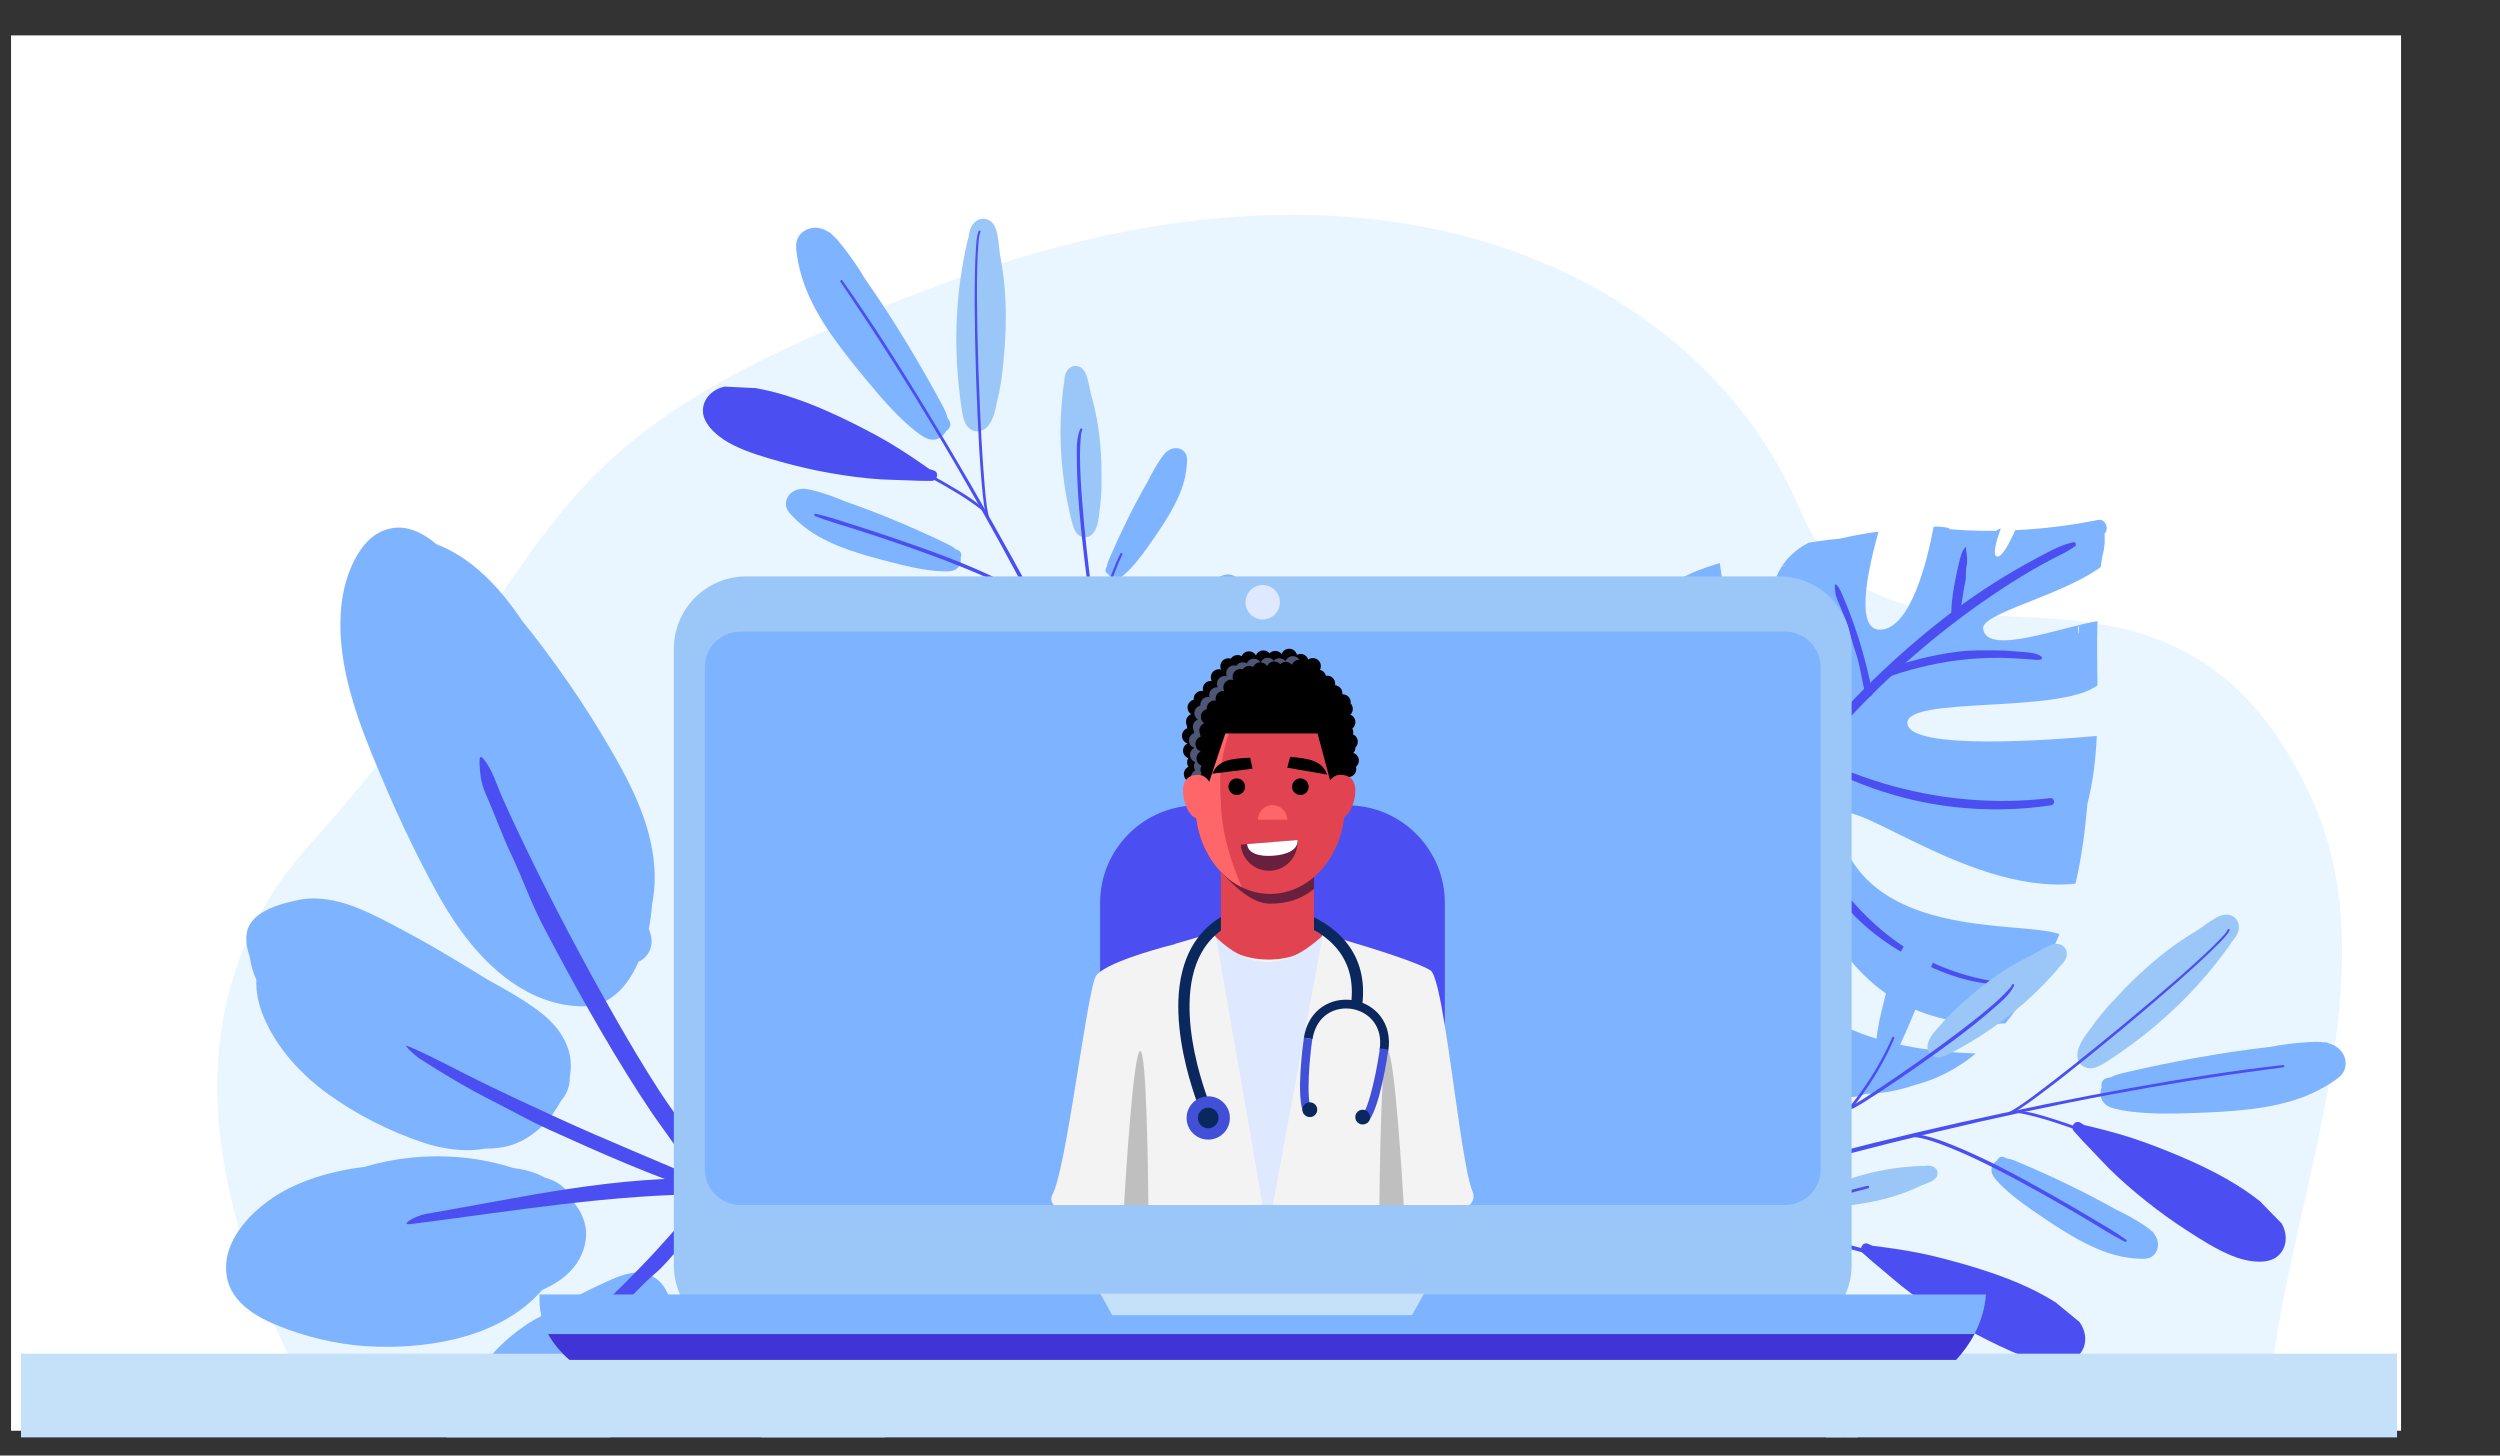 <?xml version="1.0" encoding="UTF-8"?>
<svg id="_Ñëîé_1" data-name="Ñëîé 1" xmlns="http://www.w3.org/2000/svg" viewBox="0 0 4611.13 2684.65">
  <rect x="0" y="0" width="4611.13" height="2684.65" fill="#333333" stroke="none"/>
  <defs>
    <style>
      .cls-1 {
        fill: #dee8fe;
      }

      .cls-2 {
        fill: #fff;
      }

      .cls-3 {
        fill: #9bc7f8;
      }

      .cls-4 {
        fill: #4134d6;
      }

      .cls-5 {
        fill: #bfbfbf;
      }

      .cls-6 {
        fill: #c5e1f9;
      }

      .cls-7 {
        fill: #691f3e;
      }

      .cls-8 {
        fill: #e14450;
      }

      .cls-9 {
        fill: #fe666a;
      }

      .cls-10 {
        fill: #010000;
      }

      .cls-11 {
        fill: #4e5676;
      }

      .cls-12 {
        fill: #0a285e;
      }

      .cls-13 {
        fill: #f3f3f3;
      }

      .cls-14 {
        fill: #4b4ef1;
      }

      .cls-15 {
        fill: #7eb3ff;
      }

      .cls-16 {
        fill: #e9f6ff;
      }

      .cls-17 {
        fill: #4150d6;
      }
    </style>
  </defs>
  <rect class="cls-2" x="20.37" y="65.29" width="4408.24" height="2573.62"/>
  <path class="cls-16" d="m4188.77,2537.56c-8.56,70.81-20.22,39.88-34.66,104.37H671.86c-41.21-61.89-82.8-31.28-120.6-104.37-156.19-301.94-247.86-680.4,18.45-978,527.76-589.77,345.32-733.65,1184.12-1041.56,838.79-307.91,1395.96,17.91,1565.84,421.38,169.88,403.47,679.52-48.74,944.96,535.24,143.66,316.04-34.31,719.17-75.85,1062.94Z"/>
  <g>
    <path class="cls-15" d="m1229.41,2460.61c-1.28,4.5-2.63,8.96-3.96,13.36-2.32,7.68-4.86,15.29-7.61,22.82-1.39,3.85-2.84,7.67-4.34,11.47-15.78,39.82-37.33,77.23-63.6,110.96-5.29,7.71-10.9,15.3-16.82,22.71-2.47,3.11-5,6.19-7.59,9.23h-302.43c.43-3.1,1-6.18,1.69-9.23.57-2.5,1.21-4.98,1.94-7.44,5.43-18.36,15.4-35.39,26.37-51.46,13.62-31.62,32.69-60.74,55.78-86.24,9.51-10.51,19.7-20.4,30.48-29.6,17.41-14.86,37.51-29.08,59.14-39.84,6.06-3.02,12.24-5.76,18.51-8.17,5.87-3.9,11.82-7.73,17.87-11.41,11.6-7.07,23.39-13.83,35.38-20.21,11.01-5.86,22.19-11.41,33.54-16.57,20.44-9.28,44.65-21.98,67.82-23.66,2.36-.17,4.71-.23,7.04-.16,8.71.26,16.88,2.58,24.17,6.46,13.37,7.09,23.83,19.41,29.35,33.93.57,1.5,1.09,3.01,1.55,4.55,6.83,22.71,2.09,46.11-4.28,68.5Z"/>
    <path class="cls-15" d="m1633.79,2641.93c-.59,3.09-1.25,6.17-1.97,9.23h-228.11c-1.82-3.03-3.54-6.11-5.17-9.23-10.99-21.12-17.67-44.24-20.85-68.17-8.7-20.71-14.25-43.16-15.67-65.5-.25-3.83-.37-7.66-.37-11.47.01-10.26.92-20.44,2.85-30.34.37-1.96.79-3.9,1.25-5.84,1.65-6.96,3.82-13.78,6.54-20.37,2.85-19.15,8.74-37.59,18.93-52.68.52-.77,1.05-1.53,1.59-2.28,1.49-2.06,3.04-3.97,4.66-5.72,8.11-8.83,17.75-13.89,28.06-16.08,24.47-5.19,52.75,5.75,73.51,20.77,6.35.59,12.49,1.71,18.41,3.31,36.88,9.97,65.62,38.52,85.73,73.05,1.24,2.1,2.43,4.21,3.57,6.35,5.24,9.64,9.81,19.67,13.73,29.83,1.47,3.81,2.85,7.64,4.13,11.47,5.5,16.39,9.29,32.86,11.35,48.36,3.7,27.81,3.26,57.2-2.17,85.31Z"/>
    <path class="cls-15" d="m417.82,2351.63c7.84,55.37,63.48,82.09,110.32,99.45,53.32,19.76,110.13,31.25,167,32.83,105.98,2.94,231.26-20.33,304.35-104.06.22-.25.42-.5.64-.75,22.07-9.58,42.16-22.37,57.43-40.67,17.57-21.05,27.47-51.07,21.84-78.31-3.74-18.08-13.04-33.86-25.48-46.92-3.74-11.27-10.71-21.36-21.47-28.72-8.44-5.77-18.16-9.81-28.4-12.83-3.45-2.02-7.1-3.87-10.98-5.51-14.75-6.23-30.46-9.84-46.4-11.72-60.15-19.7-125.6-25.36-187.4-19.27-29.41,2.9-58.79,8.68-87.43,17.2-17.38,2.12-34.66,5.01-51.77,8.95-47.33,10.91-93.56,28.78-132.15,58.89-39.35,30.7-77.62,78.22-70.08,131.44Z"/>
    <path class="cls-15" d="m1524.16,2257.68c-2.73,3.9-4.09,8.99-3.17,15.11,7.46,49.51,50.96,77.34,92.71,97.93,47.68,23.52,99.45,45.37,153.8,40.14,36.14-3.48,74.04-20.76,96.84-49.78,6.47-5.6,12.24-12.12,17.05-19.66,16.5-25.88,14-56.72-3.28-81.5-13.86-19.88-34.51-32.82-55.15-44.64-5.43-3.81-10.91-7.35-16.3-10.6-42.11-25.45-89.81-40.36-139.24-40.4-47.83-.04-111.39,9.8-135.36,57.22-5.63,11.14-8.37,23.75-7.91,36.19Z"/>
    <path class="cls-15" d="m1919.59,1784.49c3.7-35.03-4.18-69.89-36.1-88.71-47.47-28-111.42.08-157.33,19.33-48.98,20.55-96,46.67-138.78,78.2-86.4,63.67-175.45,164.65-136.89,280.12,2.06,6.17,4.7,12.25,7.87,18.07,3.71,6.84,8.16,13.31,13.27,19.17,9.62,11,21.58,19.81,35.45,24.65,29.28,17.76,69.26,22.23,100.5,14.63,25.34-6.16,47.31-17.77,67.49-32.23,18.94-7.08,37.3-15.61,54.69-25.39,44.69-25.12,84.6-57.61,116.56-97.89,28.39-35.76,54.07-81.4,59.71-128.33,8.74-17.19,15.73-35.33,16.56-54.15.43-9.81-.67-18.97-3-27.47Z"/>
    <path class="cls-15" d="m1263.92,1573.91c-6.58,24.31-10.4,48.58-11.92,72.82-2.23,13.7-3.98,27.42-5.17,41.09-3.11,35.76-2.78,72.52,3.86,107.88,6.26,33.36,16.15,73.67,39.74,99.33,3.78,4.11,7.86,7.68,12.18,10.75.32.81.62,1.63.94,2.43,7.64,18.94,20.01,37.52,39.25,46.2,21,9.46,43.19,6.3,62.68-5.08,35.26-20.58,59.91-57.6,78.11-93.15,17.73-34.64,29.46-72.04,38.87-109.68,1.84-7.35,3.48-14.74,5.02-22.14,20.15-64.75,39.55-131.31,48.4-198.6,8.4-63.84,5.64-137.32-25.17-195.43-46.58-87.86-144.63-8.75-184.04,42.88-45.04,59.01-83.29,128.87-102.74,200.71Z"/>
    <path class="cls-15" d="m628.06,1166.64c3.96,100.37,46.76,199.44,85.73,290.55,19.94,46.62,41.6,92.48,64.77,137.59,21.38,41.63,43.45,82.98,70.88,121.01,53.22,73.79,129.17,138.97,224.64,140.36,52.12.76,84.33-38.25,103.5-82.04,9.75-4.5,18.2-13.11,21.81-23.52,4.55-13.1,2.14-25.41-2.73-37.27,3.1-15.08,5.11-30.37,6.12-45.77,3.28-15.71,4.69-31.92,4.78-47.72.54-96.85-50.18-186.47-98.65-266.97-25.75-42.77-53.32-84.45-82.63-124.87-19.8-27.32-40.12-54.81-61.78-81.01-6.74-9.89-13.65-19.66-20.83-29.24-30.23-40.34-65.62-76.21-110.05-100.74-9.21-5.08-18.94-9.57-28.95-13.4-2.98-2.59-6.01-5.11-9.15-7.45-20.32-15.12-45.62-26.44-71.51-22.1-29.75,4.98-50.05,24.26-64.92,49.45-25.19,42.67-32.96,94.29-31.03,143.15Z"/>
    <path class="cls-15" d="m1051.43,1948.72c-6.34-34.84-29.12-62.19-56.71-83.11-28.81-21.83-61.17-39.87-92.77-57.27-1.06-.58-2.13-1.14-3.19-1.72-17.57-11.11-35.37-21.73-52.8-32.28-32.66-19.76-65.74-38.99-99.45-56.9-30.32-16.11-60.95-33.01-93.14-45.12-32.97-12.41-69.17-19.57-104.15-12.13-20.82,4.43-49.05,11.37-69.28,25.31-12.67,8.72-22.22,20.18-24.85,35.47-.91,5.27-1.06,10.75-.62,16.34.74,9.35,3.14,19.02,6.44,28.58,1.65,14.09,5.97,28.12,11.79,40.91.02.05.05.1.07.15-.97,23.46,4.59,47.43,13.6,68.8,24.46,58.08,69.11,106.46,119.8,142.94,52.22,37.59,112.8,68.12,173.81,88.6,36.54,12.27,77.58,18.19,115.15,11.18,16.71.4,33.45-1.59,50.3-7.25,19.99-6.71,38.53-18.86,54.09-33.77,6.65-6.38,12.75-13.25,18.18-20.42,1.14-1.5,2.25-3.02,3.33-4.55,4.96-7.02,9.66-14.54,13.87-22.42,10.17-11.1,16.21-26.25,16.13-42.97,0-.43-.04-.85-.05-1.28,2.28-12.26,2.7-24.75.45-37.09Z"/>
    <path class="cls-14" d="m1541.65,2620.46c-39.38-75.1-71.88-153.88-105.23-231.79-16.64-38.85-33.75-77.39-51.88-115.57-8.83-18.59-18.11-36.93-27.81-55.07-8.62-16.14-18.94-40.18-34.71-50.13-5.88-3.71-12.12.25-12.05,6.95.11,10.16,5.52,19.14,9.4,28.35,3.98,9.45,8.08,18.65,12.47,27.93,9.16,19.32,18,38.81,26.74,58.32,17.27,38.52,33.45,77.55,50.06,116.36,33.3,77.77,62.21,119.68,105.32,192.61,7.42,12.56,34.51,35.05,27.69,22.04h0Z"/>
    <path class="cls-14" d="m1312.94,2180.5c-31,45.55-67.05,87.38-104.28,127.91-19.11,20.81-38.97,40.87-58.81,60.98-17.31,17.54-55.45,51.02-65.97,73.82-3.44,7.45,29.45-17.36,36.24-19.53,23.76-7.59,52.12-41.29,69.63-58.08,20.69-19.83,20.67-16.52,39.9-37.76,37.44-41.35,72.59-85.24,102.72-132.22,8.44-13.17-10.45-28.31-19.43-15.11h0Z"/>
    <path class="cls-14" d="m1317.59,2200.31c74.75,34.21,152.47,60.66,232.63,78.92,40.22,9.17,80.91,16.28,121.86,21.32,19.58,2.41,39.21,4.34,58.89,5.72,19.2,1.35,41.84,4.87,60.19-2.25,9.83-3.82,4.67-5.93-5.01-7.99-23.7-5.04-42.12-8.19-60.34-9.48-19.68-1.39-50.37-10.78-69.97-13.06-40.07-4.67-64.06-8.79-103.48-17.4-78.38-17.12-150.95-48.6-224.64-80.3-15.72-6.76-25.63,17.43-10.14,24.51h0Z"/>
    <path class="cls-14" d="m1336.82,2194.55c64.35-31.3,113.41-70.32,173-109.95,29.24-19.45,55.44-34.22,83.29-55.61,14.25-10.95,30.29-22.96,44.04-34.55,12.72-10.72,33.06-26.98,40.72-41.87,5.03-9.79,3.64-14.36-5.08-11.54-14.7,4.75-28.36,18.49-40.53,27.9-13.55,10.47-27,21.06-40.72,31.32-28.11,21.02-56.86,41.23-86.05,60.71-58.01,38.72-117.89,74.67-179.72,106.93-16.27,8.49-5.8,34.87,11.07,26.67h0Z"/>
    <path class="cls-14" d="m1341.37,2188.57c18.76-99.67,33.57-200.03,50.19-300.08,9.18-55.26,18.39-110.52,28.5-165.62,5.01-27.3,5.68-39.17,10.57-66.5,2.62-14.65,6.85-46.05,9.62-60.68,2.59-13.67,6.01-23.21,5.06-37.18-.82-11.95-2.89-13.21-7.57-4.72-6.68,12.12-13.72,26.44-16.87,39.83-3.42,14.54-5.71,32.09-8.98,46.66-6.08,27.12-16.6,51.55-21.67,78.88-10.23,55.08-19.76,110.29-28.54,165.62-15.9,100.12-30.61,200.42-46.63,300.52-2.71,16.93,23.19,19.95,26.33,3.26h0Z"/>
    <path class="cls-14" d="m1330.46,2184.14c-31.15-60.43-76.22-113.46-113.23-170.38-28.47-43.78-55.13-88.75-81.02-134.1-60.64-106.22-117.81-214.63-170.84-324.84-13.17-27.38-26.05-54.9-38.43-82.64-10.45-23.42-18.25-51.59-34.44-71.64-9.82-12.16-8.43,3.81-7.28,18.84,1.73,22.66,5.44,33.49,14.56,54.02,10.88,24.49,28.72,72.2,40.28,96.38,26.25,54.94,36.33,89.77,64.66,143.66,54.13,102.98,110.9,205.13,173.77,303.07,14.16,22.05,28.78,43.77,44.21,64.95,28.04,38.51,54.63,79.77,87.53,114.32,8.39,8.81,26.91,1.3,20.25-11.64h0Z"/>
    <path class="cls-14" d="m1324.46,2173.51c-191.67-5.11-350.85,33.23-539.38,65.62-20.01,3.44-48.46,21.28-28.15,18.71,187.11-23.67,374.75-56.28,563.94-55.25,18.48.1,22.63-28.58,3.6-29.08h0Z"/>
    <path class="cls-14" d="m1308.12,2182.89c-93.43-40.98-188.11-78.96-280.88-121.48-46.36-21.25-92.58-42.8-138.43-65.11-45.74-22.26-90.44-47.3-137.25-67.16-9.73-4.13,13,17.29,22.33,23.34,41.93,27.19,90.35,56,134.97,78.42,46.43,23.33,58.51,32.03,105.79,53.57,93.6,42.63,188.26,84.18,285.86,116.84,12.05,4.03,19.47-13.21,7.61-18.41h0Z"/>
  </g>
  <g>
    <path class="cls-15" d="m3008,1133.3c-12.86,10.96-25.13,22.56-37.05,34.53-1.81,1.76-3.6,3.55-5.38,5.34-.61.62-1.2,1.22-1.8,1.85,58.97,197.83,197.35,193.25,151.4,243.38-68.52,48.46-153.86-116.06-194.74-207.87-4.88,4.69-9.29,9.94-13.24,14.6-8.08,9.57-15.34,19.78-21.92,30.42-12.08,19.57-22.07,40.12-29.52,61.81-1.16.77-2.23,1.73-3.13,2.86-6.22,7.75-9.77,17.8-12.37,27.89,96.75,205.31,256.3,102.74,262.23,161.19-56.19,67.55-200.92-32.95-270.12-87.73,1.3,28.95,7.71,56.14,25.33,80.49,19.42,26.83,44.64,51.13,70.1,72.18,8.64,7.15,17.55,14.06,27.01,19.65,7.92,9.23,16.18,18,25.87,25.53,23.22,18.06,51.87,32.53,80.95,37.79,53.64,9.69,98.48-19.13,139.02-50.09.15.2.33.39.49.58-7.18,4.34-11.81,11.65-17.26,18.76-6.06,7.94-12.17,15.81-18.01,23.93-11.04,15.36-22.38,31.25-29.59,48.88-12.77,31.28-11.56,71.07,15.2,93.98.36,1.92.77,3.81,1.13,5.68,2.16,11.19,5.27,22.27,8.89,33.08,6.89,20.43,16.56,39.6,28.1,57.78,22.78,35.84,54.46,66.8,91.16,88.25,9.4,5.49,19.16,10.18,29.18,14.25.12.07.24.15.36.22,21.15,11.83,43.33,20.69,66.85,26.63,20.45,5.17,43.67,7.02,63.52-1.45,8.25-.26,16.48-.78,24.69-1.65,9.93-.88,19.81-2.42,29.51-4.64,1.87-.39,3.75-.76,5.63-1.19,11.63-2.67,23.14-5.96,34.39-9.93,26.22-6.85,51.43-18.03,74.94-32.51,12.05-7.43,23.52-15.68,34.39-24.62-158.26-5.76-406.02-51.28-349-285.81,61.12-88.2,67.51,249.87,403.71,230.23,14.64-18.07,27.89-37.28,39.91-57.06,24.92-21.88,38.03-51.75,46.65-83.4,1.92-.68,3.63-2.11,4.69-4.48,2.92-6.55,5.73-13.13,8.41-19.77-74.95-26.09-363.59,13.53-411.11-206.44-4.9-80.63,232.47,135.65,440.6,113.46,2.66-11.09,5.01-22.27,7.1-33.52,4.67-25.14,8.47-50.46,11.22-75.86,1.38-12.73,2.64-25.46,3.82-38.2,0-.05.01-.09,0-.15,10.5-40.82,15.25-82.58,17.25-124.74-85.97,7.76-340.2,26.53-349.1-21.48-9.89-53.3,280.32-18.3,350.29-71.89-.36-39.64-1.19-79.29.04-118.49-70.33,12.39-201.79,62.79-210.58,15.82-9.88-29.29,142.81-61.25,216.65-115.55.86-6.03,1.77-12.09,2.64-18.13,2.92-10.29,4.25-20.99,4.69-29.31.08-1.63.01-3.19-.16-4.68.26-3.38.28-6.72-.15-9.81,8.94-7.77,1.8-27.65-12.02-24.89-50.28,10.1-101.52,16.47-152.77,18.93-11.41,25.54-24.8,50.18-33.43,48.5-9.06-1.77-2.04-27.35,6.89-51.72-3.1.88-6.11,2.3-8.91,4.3-18.64.24-37.28-.02-55.87-.91-9.4-.46-18.8-1.13-28.18-1.89-1.88-1.42-4.17-2.53-6.89-3.07-7.76-1.58-15.86-2.03-23.99-1.96-11.88,63.17-42.42,188.34-98.3,190.26-45.64,1.57-25.83-100.84-3.44-180.92-24.22,3.06-48.36,7.83-72.29,13.09-13.61,1.14-27.18,2.87-40.67,4.88-5.32.79-10.62,1.64-15.91,2.54-22.69,11.73-38.68,26.79-49.67,43.84,1.34-.62,2.64-1.28,3.94-2.03,1.56-.33,3.11-.62,4.67-.95-2.89.96-5.75,1.98-8.61,3.01-58.85,91.34,25.84,239.72-8.88,239-42.87-.89-89.72-121.35-105.36-245.32-17.89,5.29-35.56,11.32-52.61,18.78-41.48,18.15-80.18,43.33-111.53,75.92Zm322.39,476.19,504.19-451.77c-.11,3.49-.18,6.99-.24,10.49-.41-.58-.83-1.13-1.28-1.68-.04-3.12-.07-6.25-.1-9.36.49-.9.98-1.78,1.47-2.66.01-.01.04,0,.05,0l.07-.24c.04-.08.08-.14.12-.22-.03,1.23-.04,2.45-.08,3.67Zm-482.18,66.15"/>
    <path class="cls-14" d="m3213.46,1595.06c50.19-100.54,114.66-180.21,190.32-262.84,79.7-87.04,169.61-165.29,267.14-231.79,25.56-17.43,51.58-34.21,78.4-49.64,13.06-7.51,26.27-14.73,39.66-21.64,13.09-6.76,26.46-12.9,38.39-21.58,3.25-2.36,1-8.34-3.12-7.47-25.51,5.4-49.52,19.73-72.35,31.92-24.74,13.22-48.97,27.41-72.68,42.38-50.05,31.6-97.4,67.27-142.52,105.55-91.11,77.3-174.72,164.95-244.27,262.23-35.95,50.29-63.65,101.81-90.76,157.4-3.51,7.21-1,12.24,2.56,5.13l9.23-9.65Z"/>
    <path class="cls-14" d="m3781.32,1472.12c-102.68,12.27-208.14,2.53-307.16-27.12-98.65-29.54-193.35-78.66-271.24-146.42-21.7-18.88-42.14-39.1-61.59-60.29-19.94-21.72-37.15-45.69-57.03-67.41-4.15-4.53-4.96,4.5-1.55,10.77,12.57,23.14,38.86,47.65,56.39,67.18,17.6,19.61,44.31,45.93,64.08,63.35,39.74,35.02,65.56,49.66,111.41,76.23,91.53,53.04,185.21,88.36,290.5,100.13,59.3,6.62,118.91,5.66,177.92-3.23,8.47-1.27,6.77-14.19-1.73-13.18h0Z"/>
    <path class="cls-14" d="m3670.81,1808.73c-61.53-10.62-120.4-34.66-171.33-70.84-56.19-39.91-102.08-92.64-138.87-150.63-24.71-38.95-44.42-80.52-63.35-122.5-3.62-8.03-15.69-3.04-12.63,5.2,27.55,74.22,69.63,145.51,122.29,204.72,44.31,49.83,98.33,84.61,159.65,111.3,32.88,14.31,63.3,23.58,98.82,28.39,8.13,1.1,13.43-4.26,5.42-5.64h0Z"/>
    <path class="cls-14" d="m3259.74,1497.01c-12.17-1.21-24.54-.67-36.76-1.67-12.25-1.01-24.43-2.81-36.47-5.29-24.35-5.01-48.02-12.72-70.87-22.5-50.81-21.75-96.42-53.62-139.01-88.5-25.78-21.11-50.65-43.33-75.6-65.41-7.27-6.43,1.58,10.26,8.59,16.73,82.28,75.82,152.78,148.73,264.24,176.01,13.64,3.34,27.56,5.67,41.54,7.05,14.35,1.42,22.98,4.29,37.22,1.49,8.8-1.73,16.88-16.93,7.13-17.9h0Z"/>
    <path class="cls-14" d="m3233.93,1536.1c-74.04,34.56-167.47,33.99-243.88,7.69-23.23-8-43.68-20.19-65.58-30.93-6.62-3.25-4.37,3.1.23,7.41,16.06,15.08,37.46,22.43,57.73,30.41,20.93,8.24,54.54,16.63,76.7,20.49,44.14,7.7,72.98,10.73,116.86,1.44,22.16-4.69,37.08-12.26,57.2-22.71,8.59-4.46,9.74-17.99.75-13.79h0Z"/>
    <path class="cls-14" d="m3217.61,1570.15c-9.98,42.64-8.84,87.23-.69,129.9,8.82,46.18,26.8,87.97,48.73,129.53,5.79,10.97,12.3,23.32,19.18,33.65,6.09,9.16,14.35,19.51,23.1,26.34,3.77,2.94,5.64.64,3.6-3.8-3.98-8.66-10.66-16.27-15.68-24.39-5.43-8.78-10.49-17.81-15.22-26.99-10.33-20.07-18.73-40.8-25.92-62.17-14.35-42.67-24.19-86.87-27.37-131.82-1.63-23.07-3.7-49.78-.21-72.65,1.44-9.42-9.53-7.31-11.61,1.59l2.1.81Z"/>
    <path class="cls-14" d="m3469.59,1251.4c5.81.51,10.77-2.09,16.17-3.99,6.05-2.13,12.14-4.15,18.27-6.07,11.62-3.65,23.36-6.86,35.17-9.84,24.43-6.17,49.19-10.87,74.21-13.91,24.77-3.01,49.76-4.52,74.72-4.28,12.36.12,24.71.68,37.05,1.51,6.41.43,12.82.72,19.22,1.22,5.99.47,12.21,1.79,18.15.69,6.36-1.18,4.32-5.57-1.45-8.33-10.28-4.91-24-5.4-35.25-6.25-12.78-.97-25.32-2.37-38.14-2.41-25.88-.09-50.67-.99-76.35,2.25-25.45,3.22-50.68,8.1-75.49,14.61-12.14,3.18-24.14,6.94-36.01,11-10.37,3.55-21.92,10.33-29.43,18.59-2.81,3.09-4.73,4.86-.83,5.21h0Z"/>
    <path class="cls-14" d="m3453.41,1277.64c-6.54-34.43-15.3-68.25-25.83-101.67-5.23-16.62-11.15-33.02-17.39-49.29-3.12-8.14-6.41-16.19-9.91-24.17-3.49-7.96-6.28-17.04-12.54-23.25-4.47-4.44-3.38,2.32-3.1,8.95.34,8.32,2.47,13.18,5.48,20.81,3,7.63,9.65,23.09,12.64,30.73,6.35,16.23,12.27,41.06,17.97,57.53,11.33,32.78,11.16,48.47,19.75,82.07,2.03,7.93,14.53,6.71,12.93-1.7h0Z"/>
    <path class="cls-14" d="m3615.05,1130.03c3.71-19.68,6.12-39.56,10.16-59.21,1.92-9.33-.28-17.52,1.97-26.77,2.22-9.13.75-20.41-.74-29.82-.99-6.21,1.93-8.2-1.97-3.93-6.19,6.78-7.73,14.76-10.1,23.43-2.71,9.93-5.36,23.19-7.37,33.29-3.97,19.95-7.54,40.65-7.79,61.02-.13,10.14,13.91,12.32,15.86,2h0Z"/>
  </g>
  <g>
    <g>
      <path class="cls-3" d="m4117.44,1689.48c-10.16-5.3-21.53-1.48-30.79,3.8-10.41,5.95-20.25,13.02-29.95,20.04-.31.23-.63.46-.95.69-24.84,14.8-48.81,31.05-71.27,49.28-29.44,23.9-57.08,50.08-82.57,78.15-17.34,18.07-33.46,37.29-47.6,57.95-9.03,11.75-18.35,24.25-21.76,38.57-1.5,6.29-1.4,13.14,1.25,19.04.66,1.48,1.48,2.89,2.48,4.22.05.06.09.12.15.18,5.01,6.58,13.15,9.47,21.25,8.93,7.69-.5,14.88-4.15,21.39-8,8.65-5.12,17.01-10.8,25.33-16.43,66.56-45.06,127.11-99.99,177.72-162.47,6.37-7.87,12.6-15.86,18.67-23.97,5.22-6.97,10.68-13.92,15.03-21.5,4.66-5.17,9.02-10.66,11.56-17.1,4.62-11.75,1.93-25.2-9.94-31.38Z"/>
      <path class="cls-3" d="m4099.97,1715.76s.04.07.06.1c0,0,0,0,0,0-.02-.03-.03-.06-.05-.09,0,0,0,0-.01,0Z"/>
    </g>
    <g>
      <path class="cls-3" d="m3803.89,1743.88c-7.77-5-17.19-2.78-25.02.77-8.8,4.01-17.23,8.96-25.55,13.88-.27.17-.54.33-.81.49-21.06,10.04-41.53,21.32-60.93,34.3-25.43,17.01-49.58,35.99-72.15,56.66-15.27,13.23-29.64,27.47-42.54,43.02-8.13,8.77-16.55,18.12-20.35,29.37-2.08,6.18-2.23,13.26,1.27,18.97.4.66.84,1.28,1.32,1.86,1.4,1.75,3.1,3.17,5.01,4.26,3.05,1.77,6.59,2.7,10.19,2.79,6.21.17,12.26-2.23,17.78-4.84,7.32-3.47,14.47-7.41,21.57-11.32,56.82-31.26,109.56-70.9,154.85-117.34,5.71-5.85,11.31-11.81,16.79-17.87,4.71-5.22,9.61-10.4,13.67-16.16,4.13-3.81,8.04-7.89,10.55-12.88,4.59-9.1,3.43-20.11-5.65-25.96Z"/>
      <path class="cls-3" d="m3787.9,1763.7s.02.06.04.09c0,0,0,0,0,0-.01-.03-.02-.05-.03-.08,0,0,0,0,0,0Z"/>
    </g>
    <g>
      <path class="cls-3" d="m3424.88,2643.37c-.13-.48-.26-.96-.4-1.44-2.01-7.4-4.16-14.77-6.45-22.1-11.98-38.46-27.71-75.88-46.65-111.57-2.03-3.85-4.11-7.67-6.22-11.47-6.83-12.29-14.04-24.36-21.61-36.18-1.41-2.22-2.84-4.42-4.28-6.62-1.98-3.01-3.98-6-6-8.98-4.56-6.7-9.13-13.46-14.09-19.87-3.73-4.83-8.03-9.71-13.65-12.39-5.41-2.57-11.7-3.02-17.12-.44-.56.26-1.11.56-1.64.89-1.4.86-2.64,1.89-3.73,3.05-3.36,3.58-5.29,8.41-6,13.28-1.51,10.29.81,20.88,3.59,31.08.4,1.45.8,2.9,1.21,4.33.15.67.31,1.35.46,2.02,2.34,10.07,5.18,20.02,8.42,29.83,1.27,3.84,2.6,7.67,3.99,11.47,1.75,4.8,3.6,9.58,5.53,14.32,10.73,28.65,23.65,56.53,38.58,83.22,6.95,12.41,14.54,24.44,22.62,36.13,2.14,3.1,4.32,6.18,6.53,9.23h59.02c-.68-2.6-1.41-5.2-2.11-7.79Z"/>
      <path class="cls-3" d="m3411.23,2675.9s.05-.04.07-.06c0,0,0,0,0,0-.02.02-.04.04-.06.05,0,0,0,0-.01,0Z"/>
    </g>
    <g>
      <path class="cls-3" d="m3561.77,2150.54c-3.94-.85-8-.52-12,.06-5.07-.34-10.19.05-15.25.32-5.88.32-11.76.75-17.62,1.29-34.45,3.18-68.67,10.32-101.68,20.96-11.58,3.74-23.02,7.9-34.26,12.48-5.4,2.21-10.85,4.42-16.12,6.94-3.96,1.91-8.05,4.2-10.78,7.76-2.51,3.28-3.78,7.43-2.99,11.49.11.6.27,1.2.48,1.8.42,1.2,1.02,2.31,1.76,3.31,2.01,2.79,5.05,4.8,8.29,6,8.02,2.98,17.07,2.51,25.67,1.94,9.35-.11,18.68-.8,27.95-1.96,5.16-.64,10.31-1.42,15.44-2.34,21.8-3.25,43.38-8.16,64.44-14.67,16.07-4.97,31.67-11.31,46.85-18.54.21-.08.42-.16.63-.24,6.53-2.42,13.13-4.89,19.37-8.01,5.54-2.76,11.06-7.03,11.78-13.65.85-7.74-4.79-13.38-11.96-14.94Z"/>
      <path class="cls-3" d="m3552.39,2179.13s-.02-.04-.02-.06c0,0,0,0,0,0,0,.02.02.04.02.06,0,0,0,0,0,0Z"/>
    </g>
    <path class="cls-15" d="m4229.92,2029.66c16.18-5,31.93-11.3,46.96-19.13,8.26-4.3,16.34-8.9,24.1-14.05,7.07-4.69,14.97-9.7,19.89-16.76,10.85-15.56,5.05-36.79-9.71-47.76-5.2-3.86-10.89-6.35-16.85-7.91-1.41-1.04-3.23-1.65-5.47-1.54-.55.03-1.1.06-1.66.09-9.81-1.45-20.09-.98-29.91-.4-23.94,1.41-47.78,4.39-71.34,8.89-46.6,5.3-92.99,12.38-139.18,20.75-40.71,7.38-81.22,15.8-121.52,25.17-10.94,2.54-22.92,4.86-32.69,10.42-1.53.1-3.06.27-4.58.53-5.34.92-9.64,3.81-11.37,9.16-.77,2.39-.84,5.3-.13,7.96-3.31,8.1-3.19,17.43,1.19,25.12,4.78,8.39,13.64,12.34,22.61,14.63,18.59,4.73,38.1,6.74,57.2,7.93,19.83,1.24,39.69,1.38,59.54.94,36.24-.8,72.61-2.12,108.73-5.25,35.17-3.05,70.4-8.36,104.19-18.8Z"/>
    <path class="cls-15" d="m3247.36,1830.77c8.48-9.63,17.72-18.56,27.8-26.52,5.53-4.37,11.22-8.53,17.19-12.29,5.44-3.43,11.35-7.33,17.75-8.54,14.12-2.67,26.99,7.93,29.99,21.54,1.06,4.79,1.01,9.5.24,14.1.28,1.3.14,2.75-.64,4.26-.19.37-.39.74-.58,1.12-2.05,7.23-5.56,14.19-9.01,20.8-8.41,16.11-17.87,31.66-28.29,46.54-18.13,30.56-37.42,60.42-57.55,89.74-17.74,25.84-36.13,51.22-55.12,76.17-5.15,6.77-10.48,14.33-17.35,19.35-.55,1.03-1.14,2.03-1.79,3-2.29,3.4-5.62,5.48-9.86,5.01-1.89-.21-3.92-1.06-5.54-2.38-6.62-.22-13.04-3.21-16.99-8.62-4.32-5.9-4.3-13.26-3.09-20.16,2.5-14.31,7.17-28.42,12.28-41.99,5.3-14.09,11.37-27.86,17.84-41.44,11.8-24.8,24.01-49.52,37.39-73.51,13.03-23.36,27.63-46.06,45.34-66.17Z"/>
    <path class="cls-15" d="m3886.96,2310.46c12,4.08,24.31,7.18,36.86,9.05,6.89,1.02,13.81,1.79,20.77,2.08,6.34.26,13.33.7,19.41-1.41,13.41-4.66,19.23-20.07,15.11-33.2-1.45-4.62-3.81-8.63-6.73-12.2-.4-1.25-1.23-2.42-2.64-3.34-.35-.23-.7-.45-1.04-.67-5.31-5.19-11.74-9.42-17.95-13.39-15.12-9.67-30.88-18.34-47.13-25.96-30.56-17.27-61.78-33.36-93.44-48.58-27.91-13.42-56.15-26.12-84.68-38.15-7.75-3.27-16.02-7.13-24.38-8.05-.97-.61-1.97-1.18-3.01-1.69-3.64-1.79-7.51-1.93-10.92.55-1.52,1.11-2.84,2.84-3.58,4.76-5.56,3.45-9.59,9.16-10.32,15.74-.79,7.18,2.84,13.47,7.27,18.8,9.18,11.03,20.12,20.82,31.17,29.94,11.47,9.46,23.44,18.27,35.66,26.73,22.31,15.44,44.92,30.62,68.18,44.6,22.65,13.61,46.32,25.87,71.39,34.39Z"/>
    <path class="cls-15" d="m3509.02,1749.79c4.85-8.73,10.4-17.06,16.73-24.78,3.48-4.24,7.12-8.35,11.03-12.2,3.56-3.51,7.41-7.46,12.08-9.45,10.3-4.37,21.84,1.55,26.38,11.4,1.6,3.47,2.34,7.06,2.52,10.69.43.94.56,2.07.22,3.34-.08.32-.17.63-.25.94-.35,5.84-1.87,11.71-3.4,17.31-3.72,13.65-8.33,27.04-13.78,40.09-8.71,26.25-18.42,52.16-28.86,77.8-9.2,22.6-18.97,44.95-29.26,67.07-2.79,6.01-5.59,12.64-9.98,17.6-.24.87-.53,1.73-.86,2.58-1.18,2.97-3.37,5.1-6.67,5.45-1.47.16-3.16-.16-4.61-.89-5.07.93-10.45-.27-14.35-3.73-4.26-3.77-5.47-9.37-5.7-14.82-.48-11.3.73-22.8,2.36-33.97,1.69-11.59,4.02-23.07,6.68-34.48,4.86-20.82,10.03-41.65,16.22-62.11,6.03-19.93,13.36-39.61,23.49-57.85Z"/>
    <path class="cls-14" d="m4116.56,2316.13c13.44,5.5,27.24,9.3,41.73,10.58,13.31,1.17,28.39.16,39.78-7.53,12.14-8.19,18.29-22.33,17.86-36.8-.27-8.95-2.89-17.24-6.98-24.86.08-.03.15-.07.23-.1-12.67-12.97-25.35-25.93-38.02-38.9-.59-.6-1.07-1.23-1.47-1.87-.87-.68-1.74-1.36-2.61-2.03-12.8-9.93-26.03-19.23-39.74-27.86-27.02-17-55.53-31.5-84.63-44.56-29.33-13.16-59.23-25.1-89.45-36.06-29.84-10.82-60.52-19.26-91.33-26.85-5.88-1.45-11.78-2.85-17.68-4.22-2.31-1.38-4.61-2.76-6.91-4.17-9.97-6.12-19.23,7.43-12.1,15.64,10.19,11.72,20.96,22.98,31.77,34.12,10.82,11.16,21.21,22.73,32.2,33.74,22.12,22.15,46.12,42.65,70.57,62.17,24.65,19.68,50.44,37.97,76.97,55.04,25.49,16.4,51.68,33,79.81,44.51Z"/>
    <path class="cls-14" d="m3750.62,2507.42c13.96,3.99,28.09,6.25,42.64,5.92,13.36-.3,28.23-2.96,38.71-11.86,11.16-9.48,15.72-24.21,13.7-38.54-1.25-8.87-4.77-16.82-9.67-23.94.07-.04.14-.09.22-.13-14.02-11.49-28.05-22.99-42.07-34.48-.65-.54-1.2-1.11-1.66-1.7-.94-.58-1.88-1.16-2.81-1.73-13.81-8.46-27.99-16.25-42.56-23.32-28.72-13.92-58.66-25.21-89.02-34.98-30.6-9.85-61.63-18.43-92.87-26-30.85-7.47-62.27-12.48-93.73-16.64-6.01-.79-12.02-1.53-18.04-2.25-2.44-1.12-4.89-2.24-7.32-3.39-10.58-4.99-18.3,9.5-10.3,16.87,11.42,10.53,23.36,20.53,35.33,30.42,11.99,9.9,23.58,20.26,35.72,30,24.42,19.58,50.53,37.32,76.98,54.03,26.67,16.85,54.31,32.19,82.55,46.24,27.14,13.5,54.99,27.11,84.22,35.46Z"/>
    <path class="cls-14" d="m4211.24,1964.41c-93.18,10.22-185.9,25.24-278.15,41.77-106.73,19.12-213.04,40.78-318.84,64.5-110.76,24.83-220.9,52.32-330.24,82.79-105.24,29.32-209.78,61.28-312.97,97.17-90.48,31.48-180.31,65.74-267.16,106.28-9.55,4.46-18.94,9.21-28.42,13.81-4.74,2.31-.67,9.39,4.04,7.1,84.45-41.08,172.26-75.55,260.61-107.21,101.31-36.31,204.07-68.5,307.49-98.22,108.49-31.18,217.83-59.49,327.62-85.68,106.04-25.29,212.62-48.29,319.79-68.3,94.55-17.65,189.48-33.09,284.85-45.62,10.47-1.38,20.93-2.79,31.4-4.12,2.68-.34,2.74-4.58-.02-4.28h0Z"/>
    <path class="cls-14" d="m2945.54,2267.62c46.04-11.57,94.26-13.83,141.56-13.08,57.37.91,114.61,7.06,171.2,16.31,60.4,9.88,120.22,23.34,179.15,39.81,57.33,16.02,113.94,34.85,169.09,57.28,47.84,19.45,93.42,42.6,138.44,67.78,4.83,2.7,9.6,5.49,14.33,8.35,2.35,1.42,4.26-2.09,2.1-3.63-41.14-29.43-87.22-51.44-133.64-71.22-54.48-23.21-110.51-42.75-167.33-59.38-59.27-17.35-119.49-31.62-180.31-42.37-57.37-10.14-115.5-17.4-173.76-19.32-49.14-1.62-98.76.39-146.96,10.74-5.1,1.1-10.18,2.3-15.24,3.62-3.31.86-1.95,5.96,1.37,5.12h0Z"/>
    <path class="cls-14" d="m3027.19,2237.4c16.7-11.69,31.14-25.89,44.7-41.04,17.72-19.8,34.08-40.82,49.67-62.32,33.45-46.15,63.98-94.75,90.43-145.25,11.68-22.3,23.71-45.65,30.92-69.85.83-2.77-3.66-4.76-4.82-1.98-18.96,45.42-41.71,88.67-67.26,130.75-28.87,47.55-60.38,94.11-96.56,136.45-14.9,17.44-30.82,35.58-49.37,49.25-2.35,1.73-.17,5.72,2.28,4.01h0Z"/>
    <path class="cls-14" d="m3490.26,1913.18c-31.68,72.87-81.26,138.79-138.97,193.09-15.95,15.01-33.23,28.28-49.82,42.52-2.14,1.83.6,5.43,2.98,3.94,16.28-10.25,30.96-23.43,45.06-36.44,14.85-13.7,28.98-28.19,42.41-43.29,27.08-30.45,51.39-63.39,72.08-98.5,11.24-19.07,21.27-38.83,29.87-59.23,1.02-2.42-2.53-4.55-3.6-2.08h0Z"/>
    <path class="cls-14" d="m3418.45,2044.38c15.5-8.39,30.28-18.26,45.03-27.88,23.54-15.36,46.77-31.17,69.8-47.28,49.04-34.3,98.15-69.46,143.21-108.94,13.83-12.12,30.46-25.2,38.37-42.28,1.08-2.34-2.4-4.38-3.49-2.02-2.61,5.64-7.8,10.33-11.98,14.79-6.7,7.15-13.94,13.8-21.29,20.27-20.49,18.05-42.07,34.87-63.81,51.39-47.86,36.37-97.12,71.05-147.1,104.45-16.85,11.26-33.73,22.85-51.49,32.64-3.16,1.74-.4,6.57,2.77,4.86h0Z"/>
    <path class="cls-14" d="m3530.04,2097.05c22.28,2.61,44.07,10.96,64.79,19.16,28.75,11.38,56.7,24.78,84.28,38.73,58.35,29.52,115.17,62,171.42,95.33,22.76,13.48,45.07,28.22,68.71,40.08,2.55,1.28,4.42-2.13,2.18-3.78-18.75-13.76-39.21-25.21-59.14-37.17-26.79-16.08-53.82-31.76-81.03-47.11-57.27-32.32-115.53-63.9-176.48-88.81-23.84-9.74-48.94-19.33-74.76-21.91-3.52-.35-3.42,5.07.02,5.47h0Z"/>
    <path class="cls-14" d="m3715.71,2052.43c7.97.06,16.09,1.98,23.82,3.72,12.2,2.75,24.26,6,36.23,9.64,32.9,10,65.21,22.09,97.07,35,76.76,31.12,152.5,67.73,221.54,113.71,32.58,21.7,62.56,46.17,89.34,74.75,1.63,1.74,4.87-.56,3.42-2.58-19.88-27.7-48.87-49.12-76.56-68.46-34.17-23.87-70.42-44.73-107.4-63.9-37.67-19.53-76.26-37.31-115.47-53.53-33.23-13.75-66.92-26.5-101.29-37.13-21.1-6.53-43.75-14.21-66.06-14.59-1.55-.03-3.11-.02-4.66.08-2.1.13-2.13,3.28.01,3.3h0Z"/>
    <path class="cls-14" d="m4109.08,1714.32c-2.86,6.46-8.75,11.98-13.5,17.03-9.28,9.86-19.1,19.22-28.99,28.47-29.25,27.35-59.58,53.57-90.05,79.55-35.81,30.54-72.04,60.58-108.61,90.19-32.49,26.3-65.18,52.37-98.52,77.58-19.21,14.52-38.43,29.61-59.31,41.71-.84.49-2.41,1.38-2.82,1.53-2.46.88-1.42,4.82,1.05,3.94,7.1-2.53,13.31-6.6,19.56-10.77,11.45-7.64,22.58-15.77,33.63-23.97,32.4-24.05,63.96-49.27,95.34-74.62,36.87-29.79,73.35-60.08,109.43-90.82,31.99-27.25,63.71-54.83,94.53-83.38,10.92-10.11,21.75-20.34,32.14-31.01,6.23-6.39,12.86-12.96,17.74-20.49.63-.97,1.22-1.96,1.69-3.02.98-2.23-2.31-4.17-3.31-1.92h0Z"/>
    <path class="cls-14" d="m3405.03,2651.16h-6.3c-.92-3.09-1.87-6.16-2.85-9.23-7.98-25.23-17.69-49.82-28.72-73.95-9.24-20.21-19.17-40.11-29.68-59.72-2.05-3.84-4.12-7.66-6.22-11.47-6.17-11.2-12.51-22.31-19.03-33.32-.55-.95-1.12-1.91-1.69-2.86-8.89-14.96-18.08-29.75-27.5-44.36-6.23-9.64-12.55-19.2-18.97-28.69-.98-1.45-1.96-2.9-2.94-4.34-17.73-26.07-36.25-51.66-56.06-76.2-13.61-16.86-27.78-33.81-43.74-48.54-.47-.45-.94-.88-1.41-1.31-2.47-2.26,1.17-5.7,3.67-3.61,2.22,1.86,4.4,3.77,6.55,5.73,17.25,15.67,32.17,33.97,46.59,52.18,19.46,24.57,37.92,50.01,55.44,76.09,5.5,8.18,10.92,16.44,16.24,24.75,10.19,15.91,20.05,32.03,29.6,48.3.23.4.47.79.69,1.18,4.01,6.83,7.96,13.69,11.85,20.57,2.71,4.79,5.39,9.6,8.04,14.43,2.1,3.81,4.18,7.64,6.23,11.47,12.07,22.52,23.42,45.43,33.66,68.82,9.17,20.96,18.02,42.62,24.16,64.85.85,3.06,1.65,6.14,2.39,9.23Z"/>
    <path class="cls-14" d="m3444.44,2187.12c-58.42,13.98-116.64,30-172.81,51.44-15.93,6.08-32.13,12.18-47.29,20.02-1.88.97-.62,4.21,1.43,3.48,14.2-5.1,28.08-11.16,42.2-16.49,13.87-5.24,27.86-10.19,41.91-14.9,28.31-9.49,56.95-17.96,85.77-25.75,16.64-4.5,33.34-8.79,50.04-13.1,3.03-.78,1.78-5.42-1.25-4.69h0Z"/>
  </g>
  <g>
    <g>
      <path class="cls-3" d="m1770.93,734.49c1.3,9.96,2.6,19.99,4.51,29.85,1.44,7.42,3.47,15.23,8.2,21.32,5.01,6.47,12.66,10.67,21.02,9.97,8.27-.69,15.24-6.03,19.88-12.65,8.46-12.04,11.63-27.31,14.43-41.86,6.08-24.29,9.78-49.09,11.8-74.06,4.1-37.69,5.36-75.75,3.72-113.62-1.25-28.9-4.99-57.62-10.4-86.03-.04-.39-.08-.78-.11-1.17-1.18-11.92-2.41-23.97-4.87-35.71-2.18-10.43-6.87-21.47-17.57-25.57-12.5-4.78-24.35,2.13-30.07,13.38-3.14,6.17-4.36,13.07-5.14,19.99-2.78,8.28-4.37,16.97-6.12,25.51-2.04,9.92-3.89,19.88-5.55,29.87-13.19,79.31-14.13,161.06-3.7,240.76Z"/>
      <path class="cls-3" d="m1813.44,435.48s-.07.02-.11.03c0,0,0,0,0,0,.03,0,.07-.02.1-.02,0,0,0,0,.01,0Z"/>
    </g>
    <g>
      <path class="cls-3" d="m1972.6,944.22c1.79,7.91,3.57,15.87,5.84,23.65,1.7,5.86,3.92,11.98,8.17,16.52,4.51,4.82,10.97,7.63,17.63,6.45,6.6-1.17,11.8-5.98,15.03-11.64,5.9-10.31,7.31-22.81,8.48-34.71,3.08-19.97,4.21-40.17,3.98-60.38.5-30.59-1.32-61.26-5.45-91.57-3.15-23.13-8.29-45.93-14.74-68.35-.06-.31-.12-.62-.18-.93-1.83-9.49-3.72-19.08-6.56-28.33-2.53-8.22-7.12-16.74-16.02-19.24-10.4-2.92-19.41,3.52-23.17,12.99-2.06,5.19-2.53,10.83-2.64,16.45-1.62,6.86-2.25,13.96-3.02,20.95-.9,8.12-1.65,16.26-2.24,24.41-4.71,64.7.61,130.46,14.9,193.72Z"/>
      <path class="cls-3" d="m1984.55,700.82s-.06.02-.09.03c0,0,0,0,0,0,.03,0,.05-.02.08-.03,0,0,0,0,0,0Z"/>
    </g>
    <g>
      <path class="cls-3" d="m1589.18,1545.48c-7.45,3.36-14.84,6.85-22.16,10.49-6.3,3.13-12.75,6.16-18.64,10.03-5.24,2.04-10.37,4.41-14.54,8.13-7.6,6.78-10.55,17.46-4.24,26.22,5.4,7.5,14.98,8.89,23.57,8.44,9.66-.5,19.32-2.03,28.86-3.57.31-.05.62-.1.93-.15,23.27-1.64,46.45-4.64,69.26-9.62,29.89-6.53,59.31-15.35,87.87-26.32,19.06-6.73,37.65-14.72,55.34-24.47,10.78-5.18,22.03-10.81,29.68-19.89,4.2-4.99,6.93-11.52,5.77-18.12-1.18-6.66-6.03-11.76-12.11-14.34-5.72-2.43-12.24-2.41-18.32-2-8.09.55-16.18,1.6-24.22,2.64-64.32,8.3-127.9,25.88-187.05,52.52Z"/>
      <path class="cls-3" d="m1551.74,1587.76s0-.06,0-.09c0,0,0,0,0,0,0,.03,0,.06,0,.08,0,0,0,0,0,0Z"/>
    </g>
    <g>
      <path class="cls-3" d="m1873.56,1161.33c-3.49-4.75-7.06-9.43-10.72-14.04-3.15-3.97-6.26-8.06-9.87-11.62-2.22-3.39-4.66-6.64-7.91-9.02-5.92-4.33-13.89-4.81-19.11.95-4.48,4.93-4.01,11.89-2.4,17.88,1.81,6.73,4.33,13.31,6.85,19.8.08.21.17.42.25.64,4.65,16.15,10.26,32.03,17.19,47.35,9.09,20.08,19.74,39.49,31.76,57.96,7.61,12.42,16.03,24.32,25.57,35.32,5.27,6.81,10.93,13.9,18.48,17.93,4.15,2.21,9.16,3.15,13.63,1.34,4.52-1.83,7.38-6.02,8.28-10.69.85-4.4-.14-8.98-1.35-13.21-1.6-5.62-3.56-11.16-5.5-16.67-15.52-44.08-37.47-86.24-65.14-123.91Z"/>
      <path class="cls-3" d="m1829.88,1152.62s.04-.02.06-.02c0,0,0,0,0,0-.02,0-.04.01-.06.02,0,0,0,0,0,0Z"/>
    </g>
    <path class="cls-15" d="m1492.34,546.45c-6.99-15.43-12.72-31.39-16.84-47.83-2.26-9.03-4.18-18.13-5.47-27.35-1.18-8.4-2.67-17.64-.65-26,4.45-18.44,24.18-28.18,42.18-24.41,6.34,1.33,11.98,3.94,17.1,7.36,1.71.36,3.38,1.33,4.78,3.08.35.43.68.87,1.03,1.3,7.59,6.38,14.06,14.39,20.14,22.12,14.83,18.85,28.41,38.67,40.67,59.28,26.94,38.39,52.42,77.8,76.78,117.92,21.48,35.36,42.04,71.26,61.77,107.63,5.35,9.87,11.57,20.38,13.88,31.38.94,1.21,1.83,2.47,2.64,3.79,2.85,4.61,3.54,9.74.69,14.59-1.28,2.17-3.41,4.14-5.87,5.38-3.86,7.85-10.93,13.95-19.59,15.78-9.45,1.99-18.29-2.02-25.94-7.22-15.87-10.77-30.31-24.04-43.87-37.55-14.08-14.02-27.35-28.79-40.2-43.94-23.44-27.65-46.58-55.75-68.19-84.86-21.04-28.34-40.44-58.23-55.04-90.45Z"/>
    <path class="cls-15" d="m2292.9,1149.83c1.58-12.74,2.13-25.57,1.41-38.39-.4-7.04-1.06-14.05-2.2-21.02-1.04-6.34-2.04-13.36-5.38-18.95-7.37-12.34-23.84-14.94-36.01-8.16-4.29,2.39-7.78,5.55-10.71,9.18-1.16.65-2.15,1.72-2.76,3.3-.15.39-.3.78-.45,1.17-4.06,6.33-6.93,13.57-9.59,20.54-6.48,16.98-11.84,34.37-16.07,52.04-10.84,33.83-20.39,68.08-28.99,102.59-7.57,30.42-14.37,61.02-20.44,91.77-1.65,8.35-3.78,17.35-2.97,25.82-.41,1.09-.76,2.2-1.06,3.33-1.03,3.98-.37,7.84,2.79,10.71,1.41,1.28,3.4,2.23,5.46,2.57,4.56,4.81,11.05,7.63,17.72,7,7.28-.69,12.77-5.58,17.14-11.06,9.05-11.37,16.51-24.22,23.28-37.04,7.03-13.31,13.3-26.98,19.18-40.84,10.73-25.28,21.14-50.81,30.22-76.74,8.84-25.24,16.14-51.23,19.45-77.82Z"/>
    <path class="cls-15" d="m1509.68,989.35c-11.02-6.28-21.5-13.43-31.22-21.58-5.34-4.48-10.5-9.15-15.33-14.17-4.4-4.57-9.37-9.51-11.82-15.46-5.41-13.13,2.27-27.7,14.83-33.33,4.42-1.98,8.99-2.88,13.6-3.05,1.2-.53,2.63-.68,4.25-.24.4.11.8.23,1.19.34,7.41.53,14.84,2.54,21.92,4.55,17.27,4.91,34.2,10.95,50.69,18.05,33.19,11.42,65.94,24.1,98.34,37.7,28.55,11.99,56.79,24.7,84.72,38.07,7.58,3.63,15.96,7.26,22.2,12.91,1.1.32,2.19.69,3.26,1.13,3.75,1.54,6.43,4.34,6.83,8.54.18,1.87-.24,4.01-1.19,5.84,1.11,6.45-.49,13.26-4.94,18.17-4.85,5.36-11.97,6.81-18.89,7.03-14.35.45-28.93-1.25-43.08-3.47-14.69-2.31-29.22-5.42-43.66-8.96-26.35-6.45-52.72-13.31-78.6-21.45-25.2-7.92-50.09-17.51-73.09-30.61Z"/>
    <path class="cls-15" d="m2179.95,900.3c3.32-9.42,5.87-19.09,7.45-28.96.87-5.42,1.53-10.86,1.82-16.35.26-5,.67-10.5-.94-15.31-3.56-10.61-15.65-15.32-26.03-12.19-3.66,1.1-6.83,2.93-9.67,5.2-.99.3-1.92.95-2.65,2.05-.18.27-.36.55-.54.82-4.13,4.14-7.52,9.17-10.7,14.02-7.75,11.83-14.71,24.17-20.86,36.9-13.87,23.93-26.82,48.38-39.08,73.2-10.81,21.87-21.06,44.01-30.79,66.39-2.64,6.07-5.75,12.56-6.55,19.14-.49.76-.95,1.54-1.36,2.36-1.44,2.85-1.58,5.9.34,8.61.86,1.21,2.21,2.26,3.72,2.86,2.67,4.41,7.13,7.64,12.31,8.27,5.65.69,10.64-2.12,14.87-5.56,8.77-7.14,16.58-15.67,23.86-24.3,7.55-8.95,14.6-18.31,21.37-27.87,12.36-17.44,24.52-35.13,35.73-53.34,10.91-17.73,20.78-36.27,27.71-55.95Z"/>
    <path class="cls-14" d="m1353.14,821.29c-13.03-6.41-25.03-14.21-35.6-24.22-9.71-9.18-18.95-21.13-20.75-34.76-1.92-14.52,4.58-28.5,15.69-37.77,6.88-5.74,14.82-9.27,23.23-11.26-.03-.08-.05-.16-.07-.24,18.11.88,36.22,1.77,54.33,2.65.84.04,1.63-.01,2.37-.14,1.08.2,2.17.4,3.25.61,15.92,2.99,31.66,6.73,47.21,11.26,30.64,8.94,60.41,20.66,89.49,33.78,29.3,13.22,58.07,27.68,86.31,43.02,27.89,15.16,54.55,32.52,80.67,50.54,4.99,3.44,9.94,6.93,14.89,10.44,2.57.81,5.13,1.62,7.7,2.4,11.19,3.4,7.2,19.32-3.68,19.43-15.53.15-31.1-.45-46.61-1.14-15.53-.7-31.08-.79-46.61-1.72-31.24-1.86-62.51-6.22-93.33-11.58-31.08-5.4-61.87-12.57-92.24-21.09-29.18-8.19-58.97-16.79-86.25-30.2Z"/>
    <path class="cls-14" d="m1452.72,1222.02c-12.24-7.8-23.31-16.88-32.72-27.98-8.64-10.19-16.51-23.09-16.8-36.84-.31-14.64,7.69-27.82,19.75-35.81,7.47-4.95,15.75-7.59,24.33-8.64-.02-.08-.03-.16-.05-.25,17.9,2.87,35.8,5.74,53.71,8.61.83.13,1.62.17,2.37.12,1.05.32,2.11.64,3.16.96,15.49,4.73,30.73,10.17,45.68,16.39,29.47,12.26,57.77,27.18,85.23,43.42,27.67,16.36,54.68,33.9,81.06,52.26,26.05,18.13,50.65,38.32,74.62,59.1,4.58,3.97,9.12,7.98,13.65,12.01,2.46,1.09,4.92,2.17,7.39,3.23,10.75,4.61,5.03,20-5.8,18.9-15.45-1.56-30.86-3.86-46.2-6.26-15.36-2.4-30.8-4.21-46.14-6.84-30.85-5.29-61.44-13.06-91.49-21.77-30.3-8.78-60.11-19.3-89.36-31.11-28.1-11.35-56.77-23.17-82.4-39.5Z"/>
    <path class="cls-14" d="m1553.55,517.14c54.16,76.51,104.41,155.86,153.23,235.86,56.48,92.56,110.78,186.48,163.21,281.39,54.88,99.36,107.36,200.01,157.09,302.05,47.86,98.2,93.29,197.63,134.87,298.67,36.46,88.6,70.4,178.54,97.67,270.43,3,10.1,5.68,20.28,8.51,30.43,1.42,5.08-6.59,6.73-8,1.69-25.28-90.45-57.72-179.02-92.63-266.14-40.03-99.9-84.09-198.16-130.45-295.26-48.63-101.87-99.96-202.47-153.19-302.01-51.41-96.13-104.89-191.15-161-284.62-49.5-82.47-100.91-163.75-154.79-243.43-5.91-8.74-11.79-17.51-17.75-26.23-1.52-2.23,1.61-5.09,3.22-2.83h0Z"/>
    <path class="cls-14" d="m2166.17,1665.46c-21.88-42.13-52.17-79.71-84.1-114.61-38.73-42.33-81.3-81.09-125.76-117.3-47.45-38.65-97.2-74.49-148.62-107.67-50.01-32.27-101.66-62.15-155.02-88.55-46.28-22.9-93.85-41.66-142.55-58.64-5.22-1.82-10.47-3.54-15.75-5.18-2.62-.82-1.26-4.57,1.32-3.98,49.31,11.27,96.35,31.15,141.94,52.77,53.51,25.37,105.29,54.35,155.43,85.83,52.3,32.85,102.92,68.45,151.31,106.84,45.64,36.21,89.63,74.89,129.72,117.22,33.8,35.7,65.22,74.17,89.44,117.1,2.57,4.55,5.03,9.15,7.4,13.8,1.55,3.05-3.17,5.41-4.74,2.38h0Z"/>
    <path class="cls-14" d="m2134.63,1584.31c-2.33-20.25-1.28-40.48,1.07-60.68,3.06-26.39,7.94-52.58,13.69-78.51,12.35-55.65,28.47-110.72,48.72-164.02,8.94-23.53,18.43-48.02,31.76-69.47,1.53-2.46,6-.42,4.68,2.3-21.42,44.31-38.69,90.03-53.23,137.05-16.43,53.14-30.38,107.61-38.06,162.77-3.17,22.71-6.18,46.66-4.11,69.61.26,2.9-4.17,3.92-4.51.95h0Z"/>
    <path class="cls-14" d="m2070.11,1022.72c-33.52,72.05-49.96,152.87-52.32,232.07-.65,21.9.87,43.63,1.23,65.49.05,2.82-4.46,3.16-4.92.38-3.13-18.98-3-38.71-2.61-57.89.4-20.21,1.88-40.39,4.27-60.45,4.83-40.46,13.35-80.5,25.91-119.28,6.82-21.06,14.95-41.67,24.51-61.64,1.14-2.37,5.08-1.12,3.94,1.31h0Z"/>
    <path class="cls-14" d="m2019.56,1163.47c-4-17.17-6.42-34.77-9-52.19-4.12-27.8-7.7-55.68-10.91-83.6-6.86-59.45-13.12-119.53-13.47-179.43-.11-18.39-1.34-39.51,6.19-56.76,1.03-2.36,4.87-1.11,3.83,1.27-2.49,5.7-2.55,12.69-3.12,18.78-.91,9.76-1.08,19.59-1.05,29.38.08,27.31,1.81,54.62,3.86,81.84,4.53,59.95,11.25,119.81,19.41,179.36,2.75,20.08,5.27,40.39,9.73,60.18.79,3.52-4.66,4.66-5.47,1.15h0Z"/>
    <path class="cls-14" d="m1906.12,1114.9c-16.73-14.95-37.44-25.71-57.31-35.77-27.59-13.96-56.16-26-84.89-37.39-60.79-24.09-122.8-45.07-185.04-65.05-25.18-8.09-51.01-15.01-75.57-24.83-2.65-1.06-1.34-4.72,1.38-4.14,22.73,4.9,44.88,12.62,67.04,19.6,29.8,9.38,59.47,19.21,89.01,29.39,62.17,21.42,124.45,44.08,183.52,73.16,23.1,11.38,46.93,23.8,65.98,41.42,2.6,2.4-1.52,5.92-4.11,3.61h0Z"/>
    <path class="cls-14" d="m1816.37,946.36c-5.33-5.92-12.15-10.73-18.58-15.36-10.15-7.31-20.58-14.18-31.24-20.72-29.31-17.99-59.78-34.15-90.58-49.43-74.2-36.8-151.84-69.2-232.04-90.37-37.85-9.99-76.05-16.2-115.2-17.28-2.39-.07-2.81-4.02-.33-4.27,33.91-3.49,69.17,3.99,102.01,11.89,40.53,9.74,80.18,23.03,119.06,37.99,39.6,15.24,78.5,32.32,116.65,50.9,32.33,15.75,64.22,32.51,94.98,51.17,18.88,11.46,39.66,23.32,54.74,39.76,1.05,1.15,2.07,2.32,3.03,3.54,1.3,1.66-1.04,3.77-2.48,2.18h0Z"/>
    <path class="cls-14" d="m1808.48,427.72c-2.94,6.43-3.16,14.5-3.79,21.4-1.23,13.49-1.72,27.04-2.08,40.57-1.07,40.03-.57,80.12.2,120.15.9,47.05,2.45,94.09,4.55,141.1,1.86,41.76,4.04,83.51,7.29,125.19,1.87,24.01,3.33,48.4,8.12,72.05.19.95.57,2.72.73,3.12.97,2.42-2.66,4.26-3.64,1.82-2.81-6.99-3.89-14.34-4.92-21.78-1.88-13.64-3.17-27.35-4.37-41.06-3.5-40.2-5.55-80.54-7.4-120.85-2.17-47.35-3.69-94.74-4.62-142.13-.82-42.01-1.23-84.04-.3-126.05.33-14.88.8-29.77,1.89-44.62.65-8.9,1.17-18.22,3.57-26.87.31-1.11.65-2.21,1.14-3.26,1.02-2.21,4.66-1.04,3.63,1.21h0Z"/>
    <path class="cls-14" d="m2031.79,1498.09c-22.23-2.39-44.97-1.75-67.26-.72-31.5,1.45-62.94,4.56-94.21,8.58-70.37,9.05-140.68,22.48-208.59,43.21-32.87,10.04-64.84,22.25-95.65,37.51-3.05,1.51-5.19-2.96-2.34-4.67,25.88-15.55,55.03-26.03,83.66-35.28,33.68-10.88,68.07-19.57,102.67-26.96,66.87-14.28,135.08-24.39,203.39-28.18,26.07-1.44,52.66-2.5,78.58,1.36,3.22.48,3.06,5.49-.27,5.13h0Z"/>
    <path class="cls-14" d="m1895.5,1238.71c28.29,52.99,54.92,107.19,76.12,163.44,6.01,15.95,12.2,32.12,16.38,48.67.52,2.05-2.74,3.26-3.55,1.24-5.6-14.01-10.27-28.41-15.65-42.52-5.28-13.86-10.85-27.61-16.65-41.25-11.68-27.48-24.33-54.53-37.62-81.27-7.67-15.44-15.53-30.79-23.38-46.14-1.43-2.79,2.87-4.93,4.34-2.17h0Z"/>
  </g>
  <rect class="cls-6" x="38.75" y="2496.79" width="4382.47" height="154.37"/>
  <path class="cls-3" d="m1376.25,1063.19h1905.58c73.62,0,133.39,59.77,133.39,133.39v1136.99c0,73.62-59.77,133.39-133.39,133.39h-1905.58c-73.62,0-133.39-59.77-133.39-133.39v-1136.99c0-73.62,59.77-133.39,133.39-133.39Z"/>
  <path class="cls-15" d="m3663.07,2387.57c-2.09,26.14-9.39,50.42-21.3,73.05-8.82,16.76-20.16,32.61-33.8,47.64H1050.36c-16.69-14.48-29.96-30.29-39.31-47.64-11.76-21.8-17.34-46.02-15.79-73.05h2667.81Z"/>
  <path class="cls-15" d="m1365.54,1165.02h1926.99c36.16,0,65.52,29.36,65.52,65.52v926.56c0,36.16-29.36,65.52-65.52,65.52h-1926.99c-36.16,0-65.52-29.36-65.52-65.52v-926.56c0-36.16,29.36-65.52,65.52-65.52Z"/>
  <path class="cls-14" d="m2664.93,1665.57v457.26c0,36.9-11.09,71.21-30.12,99.78h-575.62c-19.02-28.57-30.12-62.88-30.12-99.78v-457.26c0-92.17,69.19-168.19,158.48-178.92,5.7-.68,11.48-1.1,17.33-1.24,1.47-.04,2.95-.05,4.42-.05h275.4c3.34,0,6.64.09,9.93.27,94.92,5.15,170.29,83.74,170.29,179.95Z"/>
  <polygon class="cls-8" points="2517.65 1753.04 2514.59 1835.84 2169.62 1835.84 2168.09 1740.78 2237.62 1720.43 2251.9 1716.25 2423.62 1716.25 2440.65 1722.91 2517.65 1753.04"/>
  <path class="cls-13" d="m2710.36,2222.61h-766.64c-4.68-4.7-6.33-12.21-2.73-18.81,26.81-49.24,64.55-383.4,81.17-404.76,1.7-2.18,4.04-4.38,6.92-6.58,31.47-24.03,126.96-48.36,139.02-51.37.82-.2,1.26-.31,1.26-.31l16.61,33.23,13.7,27.39,6.48,12.98,52.34,3.17,150.05,9.09,29.51-91.67,2.79-8.67.95-2.94.14-.44s15.35,4.28,37.6,10.85c50.22,14.8,135.62,41.2,158.99,56.08,8.58,5.46,17.48,47.09,26.43,102.08,17.72,108.89,35.58,270.14,51.33,306.49,3.9,8.99.87,18.67-5.9,24.21Z"/>
  <path class="cls-13" d="m2517.65,1753.04l-3.07,82.79h-344.97l-1.53-95.06,69.54-20.35c32.99,65.14,167.45,65.97,203.03,2.49l77,30.13Z"/>
  <path class="cls-12" d="m2216.52,2055.35c-.85-1.96-20.88-48.75-33.46-110.05-7.42-36.2-10.65-69.9-9.59-100.16,1.35-38.47,9.68-71.58,24.75-98.39,25.59-45.52,70.27-73.04,132.8-81.79l1.19-.17,1.2.11c1.01.09,25.04,2.42,55.41,12.47,40.64,13.44,73.31,34.51,94.49,60.93,25.14,31.36,34.96,70.26,29.2,115.61l-20.52-2.61c5.02-39.54-3.31-73.19-24.76-99.99-42.54-53.15-124.04-64.44-134.62-65.69-55.12,8-94.26,31.96-116.36,71.23-30.68,54.55-24.02,130.11-13.03,183.89,12.12,59.3,32.07,105.94,32.27,106.41l-18.99,8.19Z"/>
  <polygon class="cls-8" points="2423.62 1472.98 2423.62 1716.25 2337.1 1764.43 2251.9 1727.97 2251.9 1472.98 2423.62 1472.98"/>
  <path class="cls-1" d="m2439.75,1725.79l-1.7,9.18-18.71,100.87-71.73,386.78h-18.72l-67.23-386.78-3.18-18.29-15.3-88.01h0s-.06-.38-.06-.38c13.78,12.99,27.31,23.11,40.69,30.46,0,0,0,0,0,0,34.54,18.97,68.07,19.49,102.47,3.4,0,0,0,0,.02,0,16.89-7.9,33.99-19.81,51.51-35.49.64-.58,1.28-1.16,1.93-1.74Z"/>
  <path class="cls-5" d="m2118.11,2222.61h-44.87c3.01-51.16,17.43-284.15,29.84-284.15,11.5,0,14.37,210.53,15.03,284.15Z"/>
  <path class="cls-5" d="m2589.13,2222.61h-44.87c.44-49.79,1.9-162.21,6.36-229.77,0,0,0-.02,0-.02,1.99-30.24,4.59-51.47,7.96-54.08.23-.19.47-.28.71-.28.33,0,.68.17,1.02.51.02.02.04.04.05.06,12.15,12.66,25.84,233.9,28.77,283.58Z"/>
  <path class="cls-7" d="m2423.62,1472.98v166.23c-22.7,19.57-50.59,27.56-80.75,27.56-34.85,0-66.69-33.14-90.97-58.56v-135.23h171.72Z"/>
  <path class="cls-8" d="m2479.33,1459.7c1,8,1.52,16.19,1.52,24.53,0,90.88-61.78,164.56-137.99,164.56-18.54,0-36.23-4.36-52.38-12.27-50.23-24.6-85.61-83.52-85.61-152.29,0-8.34.52-16.53,1.52-24.53-1-8-1.52-16.2-1.52-24.53,0-75.99,43.19-139.96,101.9-158.88,11.5-3.71,23.6-5.68,36.09-5.68,76.21,0,137.99,73.68,137.99,164.56,0,8.34-.52,16.53-1.52,24.53Z"/>
  <path class="cls-7" d="m2393.02,1549.42c2.34,28.87-19.16,54.17-48.03,56.51s-54.17-19.16-56.51-48.03l104.54-8.48Z"/>
  <path class="cls-9" d="m2290.49,1636.52c-50.23-24.6-85.61-83.52-85.61-152.29,0-8.34.52-16.53,1.52-24.53-1-8-1.52-16.2-1.52-24.53,0-75.99,43.19-139.96,101.9-158.88-27.1,37.93-63,104.62-55.33,196.66,1.37,2.73-4.8,62.86,39.04,163.57Z"/>
  <path class="cls-2" d="m2393.1,1549.34c1.45,17.82-18.18,26.86-43.82,28.94-25.65,2.08-47.61-3.59-49.06-21.41l92.88-7.53Z"/>
  <path class="cls-9" d="m2374.18,1511.8c-.08-14.91-12.23-26.93-27.14-26.85-14.91.08-26.93,12.23-26.85,27.14l54-.29Z"/>
  <path d="m2236.13,1427.03l74.11-9.18-4.22-20.28c-34.11,1.51-59.52,3.84-69.89,29.46Z"/>
  <path d="m2447.78,1428.71l-73.58-12.73,5.53-20.05c34,3.14,58.93,6.69,68.05,32.78Z"/>
  <path class="cls-10" d="m2506.41,1402.88c0-6.59-4.3-12.16-10.24-14.1,2.38-2.63,3.82-6.11,3.82-9.94,0-.09,0-.18,0-.27,2.73-2.68,4.42-6.41,4.42-10.55,0-6.1-3.69-11.34-8.96-13.61.36-1.27.55-2.62.55-4.01,0-2.44-.6-4.75-1.65-6.79,3.44-2.71,5.65-6.91,5.65-11.64,0-6.25-3.86-11.59-9.34-13.77,2.79-2.7,4.53-6.48,4.53-10.67,0-3.92-1.52-7.48-4-10.12.09-.65.14-1.31.14-1.99,0-8.19-6.64-14.82-14.83-14.82-.23,0-.44,0-.67.02.09-.63.13-1.27.13-1.93,0-7.74-5.93-14.09-13.5-14.76.18-.93.28-1.89.28-2.87,0-8.19-6.64-14.82-14.83-14.82-.82,0-1.62.07-2.4.19-1.27-5.4-5.5-9.66-10.88-10.99,1.06-2.04,1.67-4.37,1.67-6.83,0-8.19-6.64-14.83-14.83-14.83-3.2,0-6.17,1.02-8.59,2.75-1.88-6.02-7.5-10.39-14.14-10.39-2.36,0-4.59.55-6.57,1.53-1.65-6.39-7.45-11.12-14.36-11.12-6.4,0-11.86,4.06-13.92,9.74-2.71-3.49-6.95-5.74-11.71-5.74-4.14,0-7.89,1.7-10.58,4.44-2.71-3.26-6.81-5.33-11.38-5.33-6.17,0-11.44,3.76-13.68,9.1-2.56-4.43-7.35-7.41-12.83-7.41-6.09,0-11.31,3.67-13.6,8.92-2.22-1.33-4.81-2.09-7.59-2.09-5.19,0-9.74,2.66-12.39,6.69-1.41-.45-2.92-.69-4.48-.69-8.19,0-14.82,6.63-14.82,14.82,0,2.12.44,4.14,1.24,5.96-1.28-.36-2.62-.55-4.01-.55-8.18,0-14.82,6.64-14.82,14.82,0,2.43.59,4.72,1.62,6.74-.51-.05-1.03-.08-1.55-.08-8.19,0-14.83,6.63-14.83,14.82,0,1.28.16,2.53.47,3.71-.79-.12-1.6-.2-2.43-.2-8.19,0-14.82,6.64-14.82,14.83,0,.55.03,1.1.09,1.64-6.57,1.52-11.46,7.41-11.46,14.44,0,5.13,2.6,9.66,6.58,12.31-5.52,2.16-9.43,7.53-9.43,13.81,0,1.9.37,3.71,1.02,5.38l1.51,6.51c-5.78,2.02-9.94,7.53-9.94,13.99s4.28,12.14,10.2,14.09c-4.87,2.43-8.23,7.46-8.23,13.26,0,6.37,4.01,11.79,9.65,13.89-1.37,2.25-2.16,4.88-2.16,7.7,0,3.05.93,5.88,2.5,8.23-5.02,2.37-8.5,7.49-8.5,13.41,0,4.05,1.62,7.71,4.24,10.39,2.69,2.74,6.44,4.43,10.57,4.43.29,0,.57,0,.85-.02,2.06-.12,4-.65,5.75-1.53.19-.09.38-.19.57-.3.89.61,1.84,1.14,2.85,1.55,1.1.46,2.28.78,3.51.96l5.26,38.48,13.27-39.81,29.66-88.98h170.18l23.02,86.32,12.31,46.15,1.47,5.52,1.37-5.52,12.43-50.19.05-2.02c.19-.26.39-.52.57-.79,1.65.63,3.44.98,5.3.98.61,0,1.2-.04,1.8-.12h0c7.34-.89,13.01-7.13,13.01-14.7,0-1.45-.21-2.85-.6-4.17,3.3-2.72,5.41-6.84,5.41-11.45Zm-244.75-159.58c.08.02.16.05.23.06l-.14.18c-.02-.07-.05-.13-.09-.2,0-.02-.02-.03-.02-.05t.02,0Zm104.24-22.27c.07-.18.15-.36.21-.54.15.19.29.37.44.54h-.65Z"/>
  <path class="cls-11" d="m2283.91,1262.16c.03.08.07.16.1.23l.13-.16c-.08-.02-.16-.05-.23-.07Zm28.84-47.25c-5.89,0-10.95,3.55-13.15,8.63-2.15-1.28-4.66-2.03-7.35-2.03-5.01,0-9.42,2.58-11.99,6.48-1.37-.44-2.83-.67-4.34-.67-7.92,0-14.35,6.42-14.35,14.35,0,.55.03,1.09.09,1.62,0,.02,0,.02,0,.04.16,1.44.55,2.81,1.11,4.1-1.24-.35-2.53-.54-3.89-.54-7.92,0-14.34,6.42-14.34,14.35,0,2.35.57,4.56,1.57,6.52-.5-.05-.99-.08-1.51-.08-7.92,0-14.34,6.42-14.34,14.34,0,1.24.16,2.45.45,3.59-.76-.12-1.55-.19-2.35-.19-7.93,0-14.35,6.42-14.35,14.35,0,.54.03,1.07.09,1.59-6.36,1.48-11.09,7.17-11.09,13.98,0,4.97,2.53,9.34,6.37,11.92-5.34,2.09-9.13,7.28-9.13,13.36,0,1.83.35,3.59.98,5.21l1.46,6.31c-5.6,1.95-9.62,7.28-9.62,13.54s4.14,11.76,9.87,13.64c-4.72,2.35-7.95,7.21-7.95,12.84,0,6.16,3.88,11.41,9.33,13.44-1.32,2.18-2.08,4.73-2.08,7.46,0,2.95.89,5.68,2.41,7.96-4.11,1.95-7.16,5.79-7.99,10.4-.16.84-.23,1.7-.23,2.58,0,3.18,1.03,6.12,2.78,8.5,1.54,2.08,3.62,3.74,6.04,4.74,1.63.68,3.4,1.07,5.26,1.1-1.14-1.8-1.9-3.9-2.13-6.13-.05-.51-.09-1.02-.09-1.54,0-4.57,2.14-8.64,5.47-11.26.85-.68,1.77-1.26,2.76-1.73-1.52-2.28-2.41-5.01-2.41-7.96,0-2.73.76-5.28,2.09-7.46-4.16-1.55-7.39-4.96-8.7-9.22-.42-1.34-.64-2.75-.64-4.22,0-3.51,1.27-6.73,3.36-9.22,0,0,0,0,0,0,1.26-1.5,2.82-2.74,4.59-3.62-1.17-.38-2.26-.91-3.27-1.55-3.97-2.55-6.6-7.01-6.6-12.08,0-6.27,4.02-11.59,9.62-13.54l-1.47-6.31c-.63-1.62-.97-3.37-.97-5.21,0-6.08,3.78-11.27,9.12-13.36-3.84-2.57-6.37-6.95-6.37-11.92,0-6.81,4.73-12.5,11.09-13.98-.06-.52-.09-1.05-.09-1.59,0-7.93,6.43-14.35,14.35-14.35.8,0,1.59.07,2.36.19-.3-1.14-.46-2.35-.46-3.59,0-7.92,6.43-14.34,14.35-14.34.51,0,1.01.02,1.5.08-1-1.96-1.57-4.17-1.57-6.52,0-7.93,6.43-14.35,14.35-14.35,1.35,0,2.64.19,3.88.54-.78-1.76-1.2-3.72-1.2-5.77,0-7.92,6.42-14.34,14.34-14.34,1.52,0,2.97.23,4.34.67,2.57-3.9,6.97-6.47,11.99-6.47,2.69,0,5.2.74,7.36,2.02,2.21-5.08,7.27-8.63,13.16-8.63.08,0,.16,0,.25,0-2.54-4.02-7.02-6.69-12.13-6.69Zm71.74-4.66c-6.2,0-11.48,3.93-13.48,9.44-2.63-3.38-6.73-5.56-11.34-5.56-4.01,0-7.63,1.65-10.24,4.3-2.63-3.16-6.59-5.17-11.02-5.17-5.78,0-10.77,3.42-13.03,8.35,4.99.26,9.3,3.06,11.66,7.14,2.17-5.18,7.28-8.81,13.24-8.81,4.43,0,8.4,2.01,11.02,5.16,2.6-2.65,6.23-4.3,10.24-4.3,4.61,0,8.71,2.18,11.34,5.56,2.01-5.5,7.28-9.44,13.49-9.44.08,0,.16,0,.25,0-2.54-4.02-7.02-6.69-12.13-6.69Z"/>
  <circle cx="2281.16" cy="1451.01" r="15.33" transform="translate(-357.88 2038.01) rotate(-45)"/>
  <circle cx="2398.45" cy="1451.01" r="15.33" transform="translate(-323.53 2120.95) rotate(-45)"/>
  <path class="cls-8" d="m2499.83,1458.67c0-22.23-12.53-29.61-27.98-29.61s-27.98,18.02-27.98,40.25,12.53,40.25,27.98,40.25,27.98-28.66,27.98-50.89Z"/>
  <path class="cls-9" d="m2181.98,1458.67c0-22.23,12.53-29.61,27.98-29.61s27.98,18.02,27.98,40.25-12.53,40.25-27.98,40.25-27.98-28.66-27.98-50.89Z"/>
  <path class="cls-12" d="m2560.53,1939.05l-15.96-2.56c7.25-45.11-21.51-70.81-51.31-75.6-29.79-4.79-65.17,10.6-72.42,55.72l-15.96-2.56c4.02-25.01,15.83-44.77,34.16-57.14,16.28-10.99,36.45-15.24,56.78-11.97,20.33,3.27,38.15,13.62,50.17,29.16,13.53,17.49,18.56,39.95,14.54,64.96Z"/>
  <path class="cls-17" d="m2405.02,2055.06c-15.27-30.76-1.67-129.84-.07-141.04l15.56,2.22c-4.16,29.09-12.51,109.47-1.41,131.83l-14.08,6.99Z"/>
  <path class="cls-17" d="m2521.88,2071.34l-11.61-10.59c16.82-18.44,30.91-98.02,34.92-127.13l15.57,2.14c-1.54,11.2-15.74,110.2-38.88,135.58Z"/>
  <circle class="cls-17" cx="2228.54" cy="2062.02" r="39.92"/>
  <circle class="cls-12" cx="2228.54" cy="2062.02" r="19.01"/>
  <circle class="cls-12" cx="2415.99" cy="2046.78" r="13.62"/>
  <circle class="cls-12" cx="2513.42" cy="2060.44" r="13.62"/>
  <circle class="cls-1" cx="2329.04" cy="1110.83" r="31.76"/>
  <path class="cls-4" d="m3641.77,2460.61c-8.82,16.76-20.16,32.61-33.8,47.64H1050.36c-16.69-14.48-29.96-30.29-39.31-47.64h2630.72Z"/>
  <polygon class="cls-6" points="2604.45 2425.68 2051.45 2425.68 2029.41 2385.98 2626.49 2385.98 2604.45 2425.68"/>
</svg>